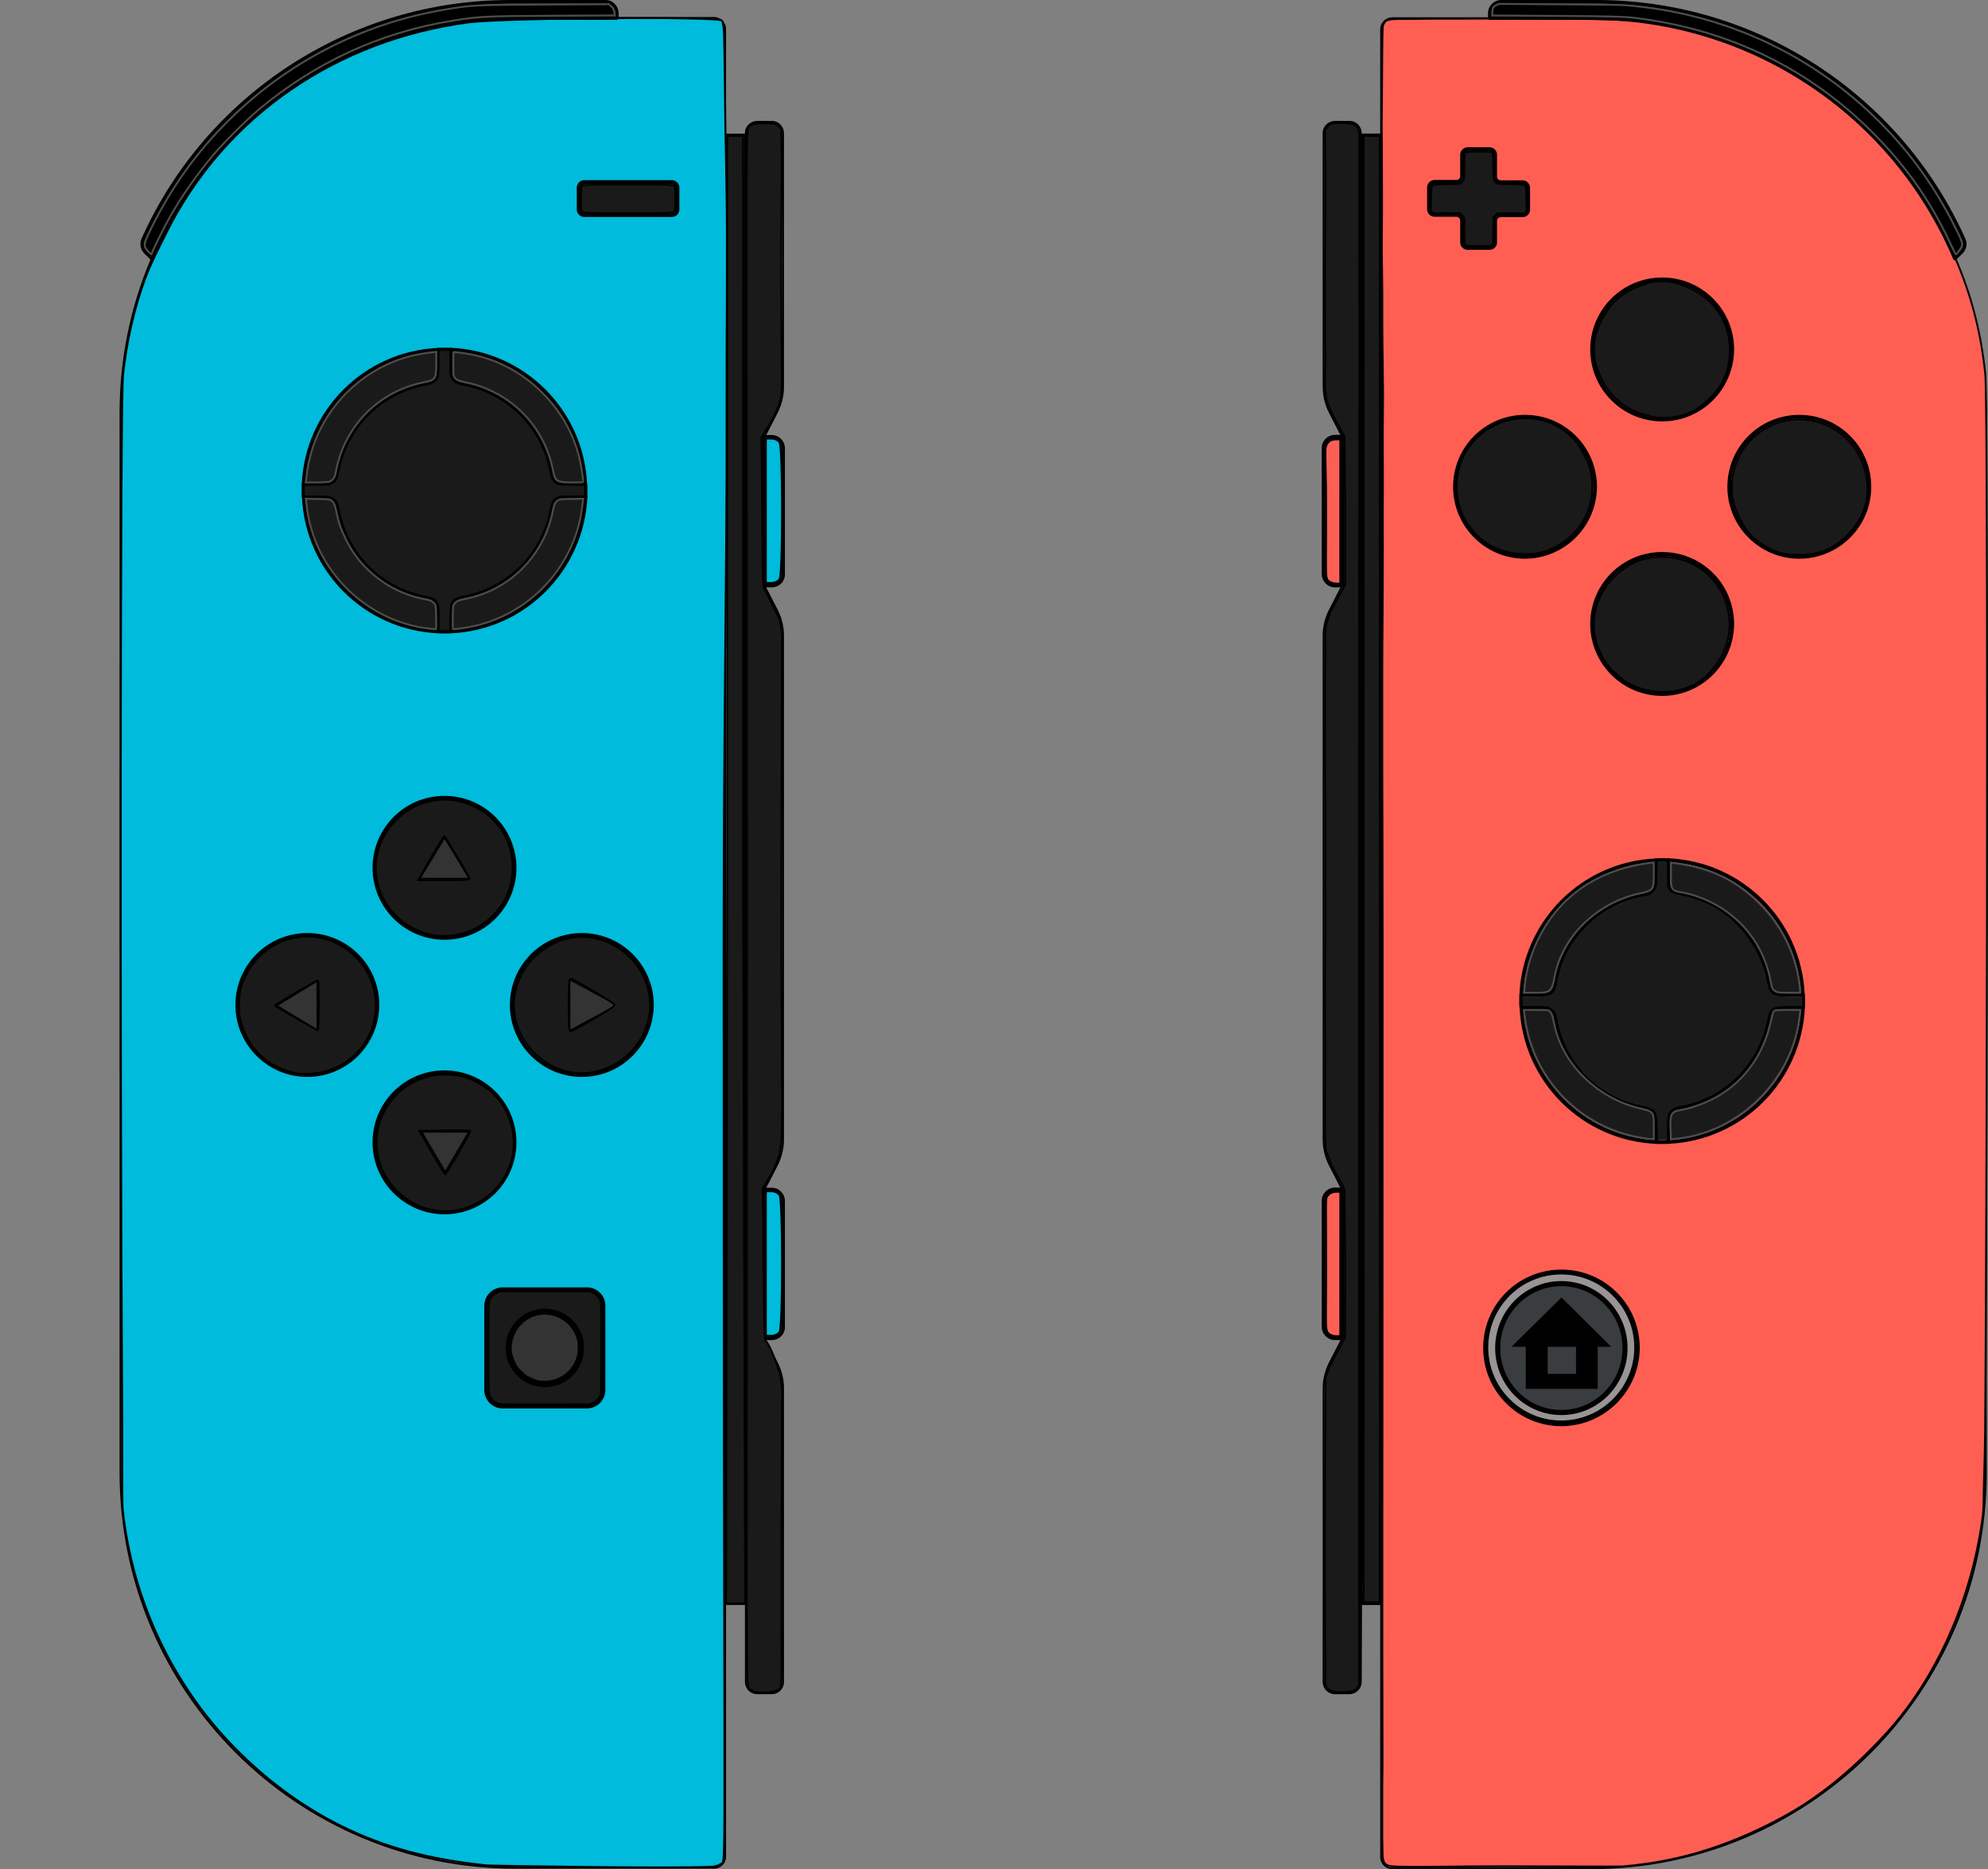 <?xml version="1.0" encoding="UTF-8"?>
<svg id="Layer_1" data-name="Layer 1" xmlns="http://www.w3.org/2000/svg" viewBox="0 0 1064 1000.25">
  <rect x="0" y="0" width="1064" height="1000.25" fill="#808080" stroke="none"/>
  <defs>
    <style>
      .cls-1 {
        stroke-width: .85px;
      }

      .cls-1, .cls-2, .cls-3, .cls-4, .cls-5, .cls-6, .cls-7, .cls-8, .cls-9, .cls-10, .cls-11, .cls-12, .cls-13, .cls-14 {
        stroke: #000;
      }

      .cls-1, .cls-7, .cls-9, .cls-13, .cls-14 {
        fill: #333;
      }

      .cls-15 {
        opacity: .1;
      }

      .cls-2 {
        fill: #999595;
        stroke-width: 2.39px;
      }

      .cls-2, .cls-3 {
        stroke-linecap: round;
        stroke-linejoin: round;
      }

      .cls-3 {
        fill: #3a3d40;
        stroke-width: 2.73px;
      }

      .cls-16, .cls-17, .cls-18, .cls-19 {
        stroke: #4d4d4d;
      }

      .cls-16, .cls-11 {
        stroke-width: 1px;
      }

      .cls-5 {
        fill: rgba(255, 95, 85, .96);
      }

      .cls-6, .cls-18, .cls-20, .cls-19, .cls-10, .cls-11, .cls-12 {
        fill: #1a1a1a;
      }

      .cls-20 {
        stroke: #1a1a1a;
      }

      .cls-8 {
        fill: #00bbdb;
      }

      .cls-9 {
        stroke-width: .93px;
      }

      .cls-19 {
        stroke-width: 1px;
      }

      .cls-10 {
        stroke-width: 1px;
      }

      .cls-12 {
        stroke-width: 1px;
      }

      .cls-21, .cls-22, .cls-23 {
        stroke-width: 0px;
      }

      .cls-13 {
        stroke-width: .96px;
      }

      .cls-24 {
        fill: #ff5f53;
        stroke: rgba(0, 0, 5, .96);
        stroke-width: 1px;
      }

      .cls-22 {
        fill: #ff5f55;
      }

      .cls-23 {
        fill: #fff;
      }

      .cls-14 {
        stroke-width: .93px;
      }
    </style>
  </defs>
  <g id="layer1">
    <g id="g344">
      <path id="path66-7" class="cls-21" d="m413.1,906.6h-7.9c-3.6,0-6.4-2.9-6.5-6.5V71.2c0-3.6,2.9-6.4,6.5-6.5h7.9c3.6,0,6.4,2.9,6.5,6.5v135.8c0,4.9-1.2,9.6-3.4,14l-6.7,13v79.2l6.7,13c2.2,4.3,3.4,9.1,3.4,13.9v269.7c0,4.9-1.2,9.6-3.4,14l-6.7,13v79.2l6.7,13c2.2,4.3,3.4,9.1,3.4,13.9v157.2c0,3.6-2.9,6.5-6.5,6.5h0Zm-7.9-840.9c-3,0-5.5,2.4-5.5,5.5v828.9c0,3,2.4,5.5,5.5,5.5h7.9c3,0,5.5-2.4,5.5-5.5v-157.2c0-4.7-1.1-9.3-3.3-13.5l-6.8-13.1c0-.1-.1-.2-.1-.2v-79.5c0-.1,0-.2.1-.2l6.8-13.1c2.2-4.2,3.3-8.8,3.3-13.5v-269.7c0-4.7-1.1-9.3-3.3-13.5l-6.8-13.1c0-.1-.1-.2-.1-.2v-79.5c0-.1,0-.2.1-.2l6.8-13.1c2.2-4.2,3.3-8.8,3.3-13.5V71.2c0-3-2.4-5.5-5.5-5.5h-7.9Z"/>
      <path id="path68-5" class="cls-21" d="m399.3,858.9h-11.2c-.3,0-.5-.2-.5-.5V72c0-.3.2-.5.5-.5h11.2c.3,0,.5.2.5.5v786.4c0,.3-.2.5-.5.5Zm-10.7-1h10.2V72.5h-10.2v785.4Z"/>
      <path id="path70-3" class="cls-21" d="m382.1,1000h-106.2c-117,0-211.9-94.8-211.9-211.9h0V220.9c0-116.8,95.1-211.8,211.9-211.8h106.2c3.6,0,6.5,2.9,6.5,6.5v978c0,3.5-2.9,6.4-6.5,6.4h0ZM275.9,10.1c-116.3,0-210.9,94.6-210.9,210.8v567.2c0,116.3,94.6,210.9,210.9,210.9h106.2c3,0,5.5-2.4,5.5-5.5V15.5c0-3-2.4-5.5-5.5-5.5h-106.2v.1Z"/>
      <path id="path98" class="cls-21" d="m413.1,717.1h-4.2c-.6,0-1-.4-1-1h0v-79.5c0-.6.4-1,1-1h4.2c3.8,0,6.9,3.1,7,7v67.6c0,3.8-3.1,6.9-7,6.9Zm-3.2-2h3.2c2.7,0,5-2.2,5-5v-67.6c0-2.7-2.2-5-5-5h-3.2v77.6Z"/>
      <path id="path100" class="cls-21" d="m413.1,314.3h-4.2c-.6,0-1-.4-1-1v-79.5c0-.6.4-1,1-1h4.2c3.8,0,6.9,3.1,7,7v67.6c0,3.8-3.1,6.9-7,6.9Zm-3.2-2h3.2c2.7,0,5-2.2,5-5v-67.6c0-2.7-2.2-5-5-5h-3.2v77.6Z"/>
      <path id="path1144" class="cls-8" d="m257.24,997.87c-26.23-3.01-49.95-8.45-75.09-20.98-21.9-10.92-41.13-25.71-57.45-42.5-32.32-33.25-53.71-77.78-59.04-126.69-.37-3.41-.06-30.45-.34-72.25-1.06-158.54-.9-520.58.51-534.41,1.81-17.7,6.06-36.49,12.01-52.36,2.8-7.46,7.09-15.78,10.72-23.14C119.95,61.79,180.78,21.16,250.99,11.96c18.18-2.38,133.14-3.26,135.46-.93.15.15.87,2.31,1.05,7.01.4,11.1.35,36,1.26,79.38.69,32.74-.03,76.31.1,132.52.16,70.26-1.58,160.16-1.58,274.77,0,484.5,1.44,491.18-.87,492.42-.32.17-2.47,1.66-5.34,1.81-21.91,1.09-119.24-.54-120.57-.69l-3.27-.38Z"/>
      <polygon id="polygon80" class="cls-9" points="237.94 448.12 224.58 470.22 251.29 470.22 237.94 448.12"/>
      <polygon id="polygon82" class="cls-13" points="251.1 605.63 238.31 627.3 225.51 605.63 251.1 605.63"/>
      <polygon id="polygon84" class="cls-14" points="169.9 524.74 147.97 538.1 169.9 551.45 169.9 524.74"/>
      <polygon id="polygon86" class="cls-1" points="330.41 537.87 304.83 551.63 304.83 524.12 330.41 537.87"/>
      <path id="path102" class="cls-21" d="m81.3,139.3c-.3,0-.5-.1-.7-.3l-3.4-3.4c-2-2-2.6-5.1-1.5-7.8C110.5,50.1,187.7.1,272.9,0h51.2c3.8,0,6.9,3.1,7,7v2.6c0,.6-.4,1-1,1h-54.2c-84.5-.1-160.8,50.4-193.7,128.1-.1.3-.4.5-.7.6h-.2ZM272.9,2c-84.4.1-160.9,49.7-195.4,126.7-.8,1.9-.4,4.1,1.1,5.5l2.4,2.4C114.6,58.8,191.3,8.5,276,8.6h53.2v-1.6c0-2.7-2.2-5-5-5h-51.3Z"/>
      <path id="path104" class="cls-21" d="m359.6,116.1h-46.9c-2.2,0-4-1.8-4-4v-11.7c0-2.2,1.8-4,4-4h46.9c2.2,0,4,1.8,4,4v11.7c0,2.2-1.8,4-4,4Zm-46.9-17.6c-1.1,0-2,.9-2,2v11.7c0,1.1.9,2,2,2h46.9c1.1,0,2-.9,2-2v-11.7c0-1.1-.9-2-2-2h-46.9Z"/>
      <path id="path106" class="cls-21" d="m237.9,502.9c-21.2,0-38.5-17.2-38.5-38.5s17.2-38.5,38.5-38.5,38.5,17.2,38.5,38.5-17.2,38.5-38.5,38.5h0Zm0-74.9c-20.1,0-36.5,16.3-36.5,36.5s16.3,36.5,36.5,36.5,36.5-16.3,36.5-36.5-16.3-36.5-36.5-36.5h0Z"/>
      <path id="path108" class="cls-21" d="m237.9,649.8c-21.2,0-38.5-17.2-38.5-38.5s17.2-38.5,38.5-38.5,38.5,17.2,38.5,38.5-17.2,38.5-38.5,38.5h0Zm0-74.9c-20.1,0-36.5,16.3-36.5,36.5s16.3,36.5,36.5,36.5,36.5-16.3,36.5-36.5h0c0-20.2-16.3-36.5-36.5-36.5h0Z"/>
      <path id="path110" class="cls-21" d="m311.4,576.3c-21.2,0-38.5-17.2-38.5-38.5s17.2-38.5,38.5-38.5,38.5,17.2,38.5,38.5h0c-.1,21.3-17.3,38.5-38.5,38.5Zm0-74.9c-20.1,0-36.5,16.3-36.5,36.5s16.3,36.5,36.5,36.5,36.5-16.3,36.5-36.5h0c-.1-20.2-16.4-36.5-36.5-36.5h0Z"/>
      <path id="path112" class="cls-21" d="m164.5,576.3c-21.2,0-38.5-17.2-38.5-38.5s17.2-38.5,38.5-38.5,38.5,17.2,38.5,38.5h0c-.1,21.3-17.3,38.5-38.5,38.5Zm0-74.9c-20.1,0-36.5,16.3-36.5,36.5s16.3,36.5,36.5,36.5,36.5-16.3,36.5-36.5h0c-.1-20.2-16.4-36.5-36.5-36.5h0Z"/>
      <path id="path114" class="cls-21" d="m314.1,753.7h-45c-5.5,0-9.9-4.4-9.9-9.9v-45c0-5.5,4.4-9.9,9.9-9.9h45c5.5,0,9.9,4.4,9.9,9.9v45c0,5.5-4.5,9.9-9.9,9.9Zm-45-62.8c-4.4,0-7.9,3.6-7.9,7.9v45c0,4.4,3.6,7.9,7.9,7.9h45c4.4,0,7.9-3.6,7.9-7.9v-45c0-4.4-3.6-7.9-7.9-7.9h-45Z"/>
      <path id="path116" class="cls-21" d="m291.6,741.7c-11.3,0-20.4-9.2-20.4-20.4s9.2-20.4,20.4-20.4,20.4,9.2,20.4,20.4h0c0,11.3-9.1,20.4-20.4,20.4Zm0-38.9c-10.2,0-18.4,8.3-18.4,18.4s8.3,18.4,18.4,18.4,18.4-8.3,18.4-18.4-8.2-18.3-18.4-18.4Z"/>
      <path id="path118" class="cls-21" d="m174.8,260.2h-12.3c-.6,0-1-.4-1-1h0c1.7-39.6,33.4-71.3,73-73,.3,0,.5.1.7.3s.3.4.3.7v12.3c0,3.5-2.6,6.4-6,6.9-24.7,3.7-44.2,23.1-47.9,47.9-.4,3.3-3.3,5.9-6.8,5.9h0Zm-11.2-2h11.2c2.5,0,4.6-1.8,4.9-4.3,3.9-25.6,24-45.7,49.6-49.6,2.5-.3,4.3-2.4,4.3-4.9v-11.2c-37.4,2.1-67.9,32.6-70,70Z"/>
      <path id="path120" class="cls-21" d="m234.6,338.9h0c-39.6-1.7-71.3-33.4-73-73,0-.6.4-1,1-1h12.3c3.5,0,6.4,2.6,6.9,6,3.7,24.7,23.1,44.2,47.9,47.9,3.4.5,6,3.4,6,6.9v12.3c-.1.5-.6.9-1.1.9Zm-71-72c2.2,37.4,32.6,67.8,70,70v-11.2c0-2.5-1.8-4.6-4.3-4.9-25.6-3.9-45.7-24-49.6-49.6-.3-2.5-2.4-4.3-4.9-4.3h-11.2Z"/>
      <path id="path122" class="cls-21" d="m241.3,338.9c-.6,0-1-.4-1-1v-12.3c0-3.5,2.6-6.4,6-6.9,24.7-3.7,44.2-23.1,47.9-47.9.5-3.4,3.4-6,6.9-6h12.3c.6,0,1,.4,1,1h0c-1.8,39.7-33.5,71.4-73.1,73.1h0Zm59.7-72c-2.5,0-4.6,1.8-4.9,4.3-3.9,25.6-24,45.7-49.6,49.6-2.5.3-4.3,2.4-4.3,4.9v11.2c37.4-2.2,67.8-32.6,70-70h-11.2Z"/>
      <path id="path124" class="cls-21" d="m313.3,260.2h-12.3c-3.5,0-6.4-2.6-6.9-6-3.7-24.7-23.1-44.2-47.9-47.9-3.4-.5-6-3.4-6-6.9v-12.3c0-.3.1-.5.3-.7s.5-.3.7-.3c39.6,1.7,71.3,33.4,73,73,.1.6-.3,1.1-.9,1.1h0Zm-71-72v11.2c0,2.5,1.8,4.6,4.3,4.9,25.6,3.9,45.7,24,49.6,49.6.3,2.5,2.4,4.3,4.9,4.3h11.2c-2.2-37.4-32.7-67.9-70-70h0Z"/>
      <path id="path126" class="cls-21" d="m237.9,339c-1.2,0-2.3,0-3.4-.1-.5,0-.9-.5-.9-1v-12.3c0-2.5-1.8-4.6-4.3-4.9-25.6-3.9-45.7-24-49.6-49.6-.3-2.5-2.4-4.3-4.9-4.3h-12.3c-.5,0-1-.4-1-.9-.1-1.1-.1-2.2-.1-3.4s0-2.3.1-3.4c0-.5.5-.9,1-.9h12.3c2.5,0,4.6-1.8,4.9-4.3,3.9-25.6,24-45.7,49.6-49.6,2.5-.3,4.3-2.4,4.3-4.9v-12.3c0-.5.4-1,.9-1,2.3-.1,4.5-.1,6.8,0,.5,0,.9.5.9,1v12.3c0,2.5,1.8,4.6,4.3,4.9,25.6,3.9,45.7,24,49.6,49.6.3,2.5,2.4,4.3,4.9,4.3h12.3c.5,0,1,.4,1,.9.1,1.1.1,2.2.1,3.4s0,2.3-.1,3.4c0,.5-.5.9-1,.9h-12.3c-2.5,0-4.6,1.8-4.9,4.3-3.9,25.6-24,45.7-49.6,49.6-2.5.3-4.3,2.4-4.3,4.9v12.3c0,.5-.4,1-.9,1-1.1.1-2.2.1-3.4.1Zm-2.3-2c1.5.1,3.1.1,4.7,0v-11.3c0-3.5,2.6-6.4,6-6.9,24.7-3.7,44.2-23.1,47.9-47.9.5-3.4,3.4-6,6.9-6h11.3v-4.6h-11.4c-3.5,0-6.4-2.6-6.9-6-3.7-24.7-23.1-44.2-47.9-47.9-3.4-.5-6-3.4-6-6.9v-11.3c-1.5-.1-3.1-.1-4.7,0v11.3c0,3.5-2.6,6.4-6,6.9-24.7,3.7-44.2,23.1-47.9,47.9-.5,3.4-3.4,6-6.9,6h-11.3v4.6h11.3c3.5,0,6.4,2.6,6.9,6,3.7,24.7,23.1,44.2,47.9,47.9,3.4.5,6,3.4,6,6.9l.1,11.3Z"/>
      <path id="path179" class="cls-12" d="m158.03,574.28c-14.73-3.25-24.86-12.71-29.04-27.12-.99-3.39-1.22-6.27-.94-11.66.34-6.46.68-7.77,3.53-13.51,11.35-22.91,40.69-27.93,58.62-10.02,19.42,19.4,12,51.86-13.9,60.78-5.19,1.79-13.81,2.51-18.26,1.52h0Zm12.6-36.29c0-7.35-.18-13.36-.4-13.36-.9,0-23.32,13.18-22.99,13.51.66.66,22.24,13.11,22.82,13.17.31.03.57-5.96.57-13.31h0Z"/>
      <path id="path181" class="cls-12" d="m232.51,500.57c-6.92-.86-15.04-5-20.49-10.42-14.59-14.53-14.56-36.86.06-51.42,23.03-22.94,62.27-6.95,62.27,25.37,0,10.35-3.47,18.75-10.72,25.98-8.34,8.31-19.22,11.98-31.12,10.49h0Zm18.58-30.69c-.92-2.38-12.79-22.35-13.29-22.35-.45,0-5.88,9.05-11.96,19.91l-2.02,3.6h13.86c12.18,0,13.8-.14,13.41-1.17h0Z"/>
      <path id="path185" class="cls-12" d="m229.21,646.98c-12.92-3.47-23.15-13.74-26.52-26.62-5.92-22.65,11.59-45.22,35.16-45.33,7.45-.03,11.29.91,18.1,4.46,16.9,8.81,23.85,30.39,15.41,47.87-7.54,15.62-25.64,24.04-42.14,19.62h0Zm16.22-30.06c3.65-6.3,6.49-11.62,6.29-11.81s-6.41-.26-13.81-.14l-13.46.21,6.67,11.59c3.67,6.37,6.89,11.59,7.16,11.6.27,0,3.49-5.14,7.14-11.45Z"/>
      <path id="path187" class="cls-6" d="m307.86,574.24c-.34-.04-1.63-.27-2.85-.52-11.24-2.25-20.92-9.7-26.17-20.14-2.83-5.62-4.2-12.18-3.76-17.94,1.14-14.8,11.33-27.74,25.62-32.53,8.75-2.94,18.04-2.19,26.73,2.16,8.69,4.35,15.49,12.11,18.64,21.3,5.26,15.31-.72,32.17-14.73,41.56-5.99,4.02-13.36,6.28-20.19,6.21-1.47-.02-2.95-.06-3.29-.1h0Zm-.67-23.09c.71-.36,3.03-1.62,5.14-2.81,8.67-4.85,15.64-9.17,16.22-10.05.28-.43.28-.5.02-.9-.87-1.33-21.51-13.53-22.88-13.53-.26,0-.57.11-.68.25-.41.5-.6,4.79-.59,13.89,0,9.06.18,13.03.6,13.54.32.39.78.3,2.18-.4h0Z"/>
      <path id="path189" class="cls-7" d="m287.96,739.1c-1.02-.22-2.98-.95-4.35-1.62-2.09-1.02-2.88-1.59-4.78-3.49-1.9-1.9-2.47-2.68-3.49-4.78-2.67-5.48-2.67-10.56,0-16.09,1.01-2.1,1.56-2.85,3.48-4.76,3.63-3.61,7.73-5.34,12.7-5.35,8.35-.02,15.68,5.72,17.81,13.93.52,2.02.54,6.17.03,8.35-1.47,6.34-6.31,11.45-12.7,13.41-2.45.75-6.26.93-8.71.4h0Z"/>
      <path id="path191" class="cls-6" d="m267.23,751.29c-1.6-.44-2.95-1.3-4.06-2.6-1.81-2.12-1.73-.88-1.73-27.4s-.1-25.31,1.88-27.55c.58-.66,1.71-1.51,2.55-1.93l1.51-.74h48.31l1.78.87c1.26.62,2.05,1.23,2.71,2.09,1.79,2.34,1.73,1.33,1.65,27.8-.07,23.78-.07,23.87-.64,25.09-.72,1.56-2.26,3.1-3.93,3.93l-1.31.65-23.75.05c-18.21.04-24.03-.02-24.95-.28h0Zm27.29-9.68c10.6-1.53,18.09-10.67,17.51-21.36-.18-3.36-.67-5.27-2.05-8.06-4.59-9.3-15.47-13.68-25.31-10.19-2.76.98-4.69,2.17-7.03,4.34-3.05,2.84-5.12,6.35-6.04,10.27-.51,2.15-.51,7.22,0,9.37.92,3.91,2.95,7.37,6.01,10.25,2.21,2.08,4.16,3.32,6.72,4.26,3.41,1.25,6.73,1.62,10.19,1.12h0Z"/>
      <path id="path1082" class="cls-20" d="m235.77,330.35c0-6.02-.05-6.52-.73-7.87-1.06-2.1-2.95-3.39-5.65-3.88-15.06-2.68-27.5-10.15-36.52-21.94-4.97-6.49-8.83-15.11-10.39-23.19-.83-4.33-1.4-5.66-2.98-7.01-1.77-1.52-3.3-1.79-9.97-1.79h-5.86v-4.22h6.27c6.13,0,6.31-.02,7.99-.86,2.44-1.22,3.32-2.74,4.22-7.33,4.57-23.25,22.4-40.98,45.63-45.37,4.16-.79,5.57-1.57,6.91-3.84.9-1.54.91-1.6,1.02-8.13l.11-6.58h4.16v6.27c0,6.2.01,6.3.89,8.04,1.33,2.62,2.65,3.38,7.57,4.35,19.38,3.83,35.09,16.98,42.29,35.42,1.04,2.67,1.94,5.93,3.32,12.01.59,2.61,1.67,4.16,3.6,5.18,1.15.6,1.95.68,7.86.77l6.58.1v4.18h-6.27c-6.13,0-6.31.02-7.99.86-2.2,1.1-3.4,2.9-3.91,5.89-4.06,23.83-22.22,42.33-45.97,46.81-4.25.8-5.72,1.66-6.97,4.08-.79,1.54-.83,1.89-.94,8.04l-.11,6.42h-4.16v-6.43Z"/>
      <path id="path1084" class="cls-18" d="m163.79,257.28c.09-.49.26-1.92.37-3.17.35-3.86,1.74-10.12,3.28-14.75,8.02-24.08,28.1-42.7,52.74-48.92,3.12-.79,7.58-1.55,11.29-1.93l2.03-.21v5.87c0,8.54-.39,9.15-6.54,10.38-18.43,3.66-33.67,15.25-41.92,31.89-2.55,5.14-4.15,10.09-5.47,16.97-.46,2.37-1.82,4-3.72,4.44-.71.16-3.76.3-6.76.31h-5.47s.17-.89.17-.89Z"/>
      <path id="path1086" class="cls-18" d="m229.76,336.39c-27-3.05-50.79-21.36-60.92-46.88-2.38-6-4.22-13.36-4.68-18.71-.11-1.32-.28-2.74-.36-3.15l-.16-.76,6.32.11c5.79.1,6.4.16,7.22.78,1.58,1.18,2.04,2.17,2.89,6.25,1.22,5.83,2.45,9.36,5.19,14.84,2.86,5.73,5.67,9.78,9.86,14.18,8.62,9.07,19.7,15.17,31.73,17.47,3.63.7,4.63,1.17,5.81,2.74.61.82.68,1.43.77,7.21.09,5.92.06,6.31-.49,6.27-.32-.02-1.76-.17-3.19-.34h0Z"/>
      <path id="path1088" class="cls-18" d="m299.67,257.71c-2.39-.85-2.82-1.59-3.81-6.52-3.67-18.21-15.4-33.46-31.99-41.58-4.82-2.36-8.58-3.67-13.48-4.7-4.72-.99-6.17-1.59-7.06-2.9-.7-1.05-.74-1.38-.74-7.38,0-3.46.12-6.29.26-6.29s1.93.21,3.98.47c11.97,1.5,22.86,5.63,32.79,12.45,4.37,3,7.42,5.61,11.58,9.9,9.3,9.61,15.51,20.67,18.78,33.48.93,3.65,2.12,10.89,2.12,12.91,0,.59-.3.62-5.6.61-3.83-.01-5.99-.15-6.82-.45h0Z"/>
      <path id="path1090" class="cls-18" d="m242.32,330.46c.1-5.77.16-6.39.78-7.21,1.18-1.58,2.17-2.03,6.33-2.86,23.49-4.69,41.9-23.31,46.44-46.97.67-3.48,1.15-4.48,2.71-5.65.82-.61,1.43-.68,7.22-.78l6.32-.11-.2,1.73c-1.19,10.52-3.3,17.98-7.46,26.41-11.18,22.65-32.93,38.14-57.97,41.27-2.05.26-3.85.47-4,.47s-.23-2.84-.17-6.31h0Z"/>
      <path id="path1092" class="cls-11" d="m311.6,113.46c-.55-.55-.67-1.84-.67-7.2,0-4.5.16-6.68.51-7.04.39-.39,6.44-.51,24.6-.51,21.33,0,24.17.08,24.76.67.55.55.67,1.82.67,7.04,0,6.1-.04,6.4-.95,7.04-.83.58-3.89.67-24.6.67s-23.73-.08-24.32-.67Z"/>
      <path id="path1094" class="cls-16" d="m78.98,134.19c-2.35-2.75-2.19-3.66,2.27-12.63,10.77-21.66,23.63-39.59,40.53-56.5,31.35-31.37,71.58-52.22,115.27-59.75,15.07-2.6,16.54-2.68,54.04-2.87l34.77-.18,1.35,1.21c.97.86,1.42,1.71,1.59,2.99l.24,1.78-33.79.19c-36.25.21-38.77.34-53.26,2.69-38.39,6.23-72.89,22.04-103.29,47.34-6.79,5.65-19.47,18.33-25.22,25.24-8.36,10.03-16.48,21.68-22.54,32.36-3.08,5.42-9.62,18.65-9.62,19.45,0,.91-.81.45-2.32-1.32h0Z"/>
      <path id="path1150" class="cls-4" d="m398.45,615.98c0-216.02-.02-633.99.13-525.97.15,108.01.29,614.35.14,722.36-.04,29.21-.09,43.2-.12,45.05-.09,4.99-.14-83.82-.14-241.43h0Z"/>
      <path id="path1152" class="cls-6" d="m400.63,903.16c-1.48-2.12-.83-44.17-.83-417.62s-.81-415.2.67-417.31c1.38-1.96,3.41-2.25,8.49-2.25,1.77,0,3.84-.09,5.43.21,1.41.26,3.17,2.04,3.49,2.37.5.5.32,4.32.44,16.37.11,11.35-.22,28.99-.22,55.34,0,44.71.61,61.76.14,69.79-.26,4.36-1.18,6.13-1.9,8.05-1.16,3.1-3.86,8.16-5.61,10.91l-3.18,5.01.4,40.35c.37,37.62-.21,39.05,1.64,41.67,1.09,1.54,2.95,6.13,4.62,9.33l3.04,5.81,1.31,7.93-.07,19.79-.11,15.8-.21,97.91c-.2,93.13,1.25,126.69-.28,141.09-.44,4.16-1.62,6.52-2.28,8.5-.91,2.72-2.09,4.91-3.85,7.82l-3.66,6.08.38,15.57.11,25.07c.12,26.52.58,40.43,1.29,40.87.6.37,2.69,4.04,4.33,8.45l3.32,8.97,1.1,9.02-.19,15.87-.19,57.87c-.2,61.89.42,84.48-.47,85.55-.78.94-4.48,2.43-8.42,2.43-5.16,0-7.34-.64-8.72-2.61h0Z"/>
      <path id="path1154" class="cls-6" d="m389.22,464.93V72.69h8.46v392.24l1.12,392.97-5.33.18-4.87-.18.62-392.97Z"/>
      <path id="path1156" class="cls-8" d="m409.9,273.33v-38.63h3.04c1.74,0,3.59.89,4.32,2.08,1.74,2.82,1.74,70.29,0,73.11-.73,1.19-2.58,2.08-4.32,2.08h-3.04v-38.63Z"/>
      <path id="path1158" class="cls-8" d="m409.9,676.16v-38.66h3.04c1.75,0,3.59.89,4.32,2.08,1.74,2.83,1.74,70.35,0,73.17-.73,1.19-2.58,2.08-4.32,2.08h-3.04v-38.66Z"/>
    </g>
    <g id="g315">
      <g id="g64" class="cls-15">
        <path id="path36" class="cls-22" d="m718.61,233.9v79.5h-4.2c-3.3,0-6-2.7-6-6v-67.6c0-3.3,2.7-6,6-6h4.2v.1Z"/>
        <path id="path38" class="cls-22" d="m718.61,636.6v79.5h-4.2c-3.3,0-6-2.7-6-6v-67.6c0-3.3,2.7-6,6-6h4.2v.1Z"/>
        <path id="path40" class="cls-22" d="m1049.71,134.9l-3.4,3.4c-33.2-78-109.8-128.7-194.7-128.7h-54.2v-2.6c0-3.3,2.7-6,6-6h51.2c84.8,0,161.7,49.8,196.4,127.2,1,2.3.5,4.9-1.3,6.7h0Z"/>
        <path id="path42" class="cls-22" d="m800.21,94.5v-11.7c0-1.6-1.3-3-3-3h-11.7c-1.6,0-3,1.3-3,3h0v11.7c0,1.6-1.3,3-3,3h-11.7c-1.6,0-3,1.3-3,3h0v11.7c0,1.6,1.3,3,3,3h11.7c1.6,0,3,1.3,3,3h0v11.7c0,1.6,1.3,3,3,3h11.7c1.6,0,3-1.3,3-3h0v-11.7c0-1.6,1.3-3,3-3h11.7c1.6,0,3-1.3,3-3h0v-11.7c0-1.6-1.3-3-3-3h-11.7c-1.7,0-3-1.4-3-3h0Z"/>
        <circle id="circle44" class="cls-22" cx="889.61" cy="333.9" r="37.5"/>
        <circle id="circle46" class="cls-22" cx="889.61" cy="187.1" r="37.5"/>
        <circle id="circle48" class="cls-22" cx="963.01" cy="260.5" r="37.5"/>
        <circle id="circle50" class="cls-22" cx="816.21" cy="260.5" r="37.5"/>
        <circle id="circle52" class="cls-22" cx="835.71" cy="721.3" r="27.9"/>
        <path id="path54" class="cls-22" d="m886.31,460.3v12.3c0,3-2.2,5.5-5.2,5.9-25.2,3.7-45,23.5-48.7,48.7-.4,2.9-2.9,5.1-5.9,5.2h-12.3c1.7-39.1,33-70.4,72.1-72.1h0Z"/>
        <path id="path56" class="cls-22" d="m886.31,598.8v12.3c-39.1-1.7-70.3-33-72.1-72h12.3c3,0,5.5,2.2,5.9,5.2,3.7,25.2,23.5,45,48.7,48.7,3,.3,5.2,2.8,5.2,5.8h0Z"/>
        <path id="path58" class="cls-22" d="m965.01,539c-1.7,39.1-33,70.3-72.1,72v-12.3c0-3,2.2-5.5,5.2-5.9,25.2-3.7,45-23.5,48.7-48.7.4-2.9,2.9-5.1,5.9-5.2l12.3.1Z"/>
        <path id="path60" class="cls-22" d="m965.01,532.4h-12.3c-3,0-5.5-2.2-5.9-5.2-3.7-25.2-23.5-45-48.7-48.7-2.9-.4-5.1-2.9-5.2-5.9v-12.3c39.1,1.7,70.4,33,72.1,72.1h0Z"/>
        <path id="path62" class="cls-22" d="m965.11,535.7c0,1.1,0,2.2-.1,3.3h-12.3c-3,0-5.5,2.2-5.9,5.2-3.7,25.2-23.5,45-48.7,48.7-2.9.4-5.1,2.9-5.2,5.9v12.3c-1.1.1-2.2.1-3.3.1s-2.2,0-3.3-.1v-12.3c0-3-2.2-5.5-5.2-5.9-25.2-3.7-45-23.5-48.7-48.7-.4-2.9-2.9-5.1-5.9-5.2h-12.3c-.1-1.1-.1-2.2-.1-3.3s0-2.2.1-3.3h12.3c3,0,5.5-2.2,5.9-5.2,3.7-25.2,23.5-45,48.7-48.7,2.9-.4,5.1-2.9,5.2-5.9v-12.3c1.1-.1,2.2-.1,3.3-.1s2.2,0,3.3.1v12.3c0,3,2.2,5.5,5.2,5.9,25.2,3.7,45,23.5,48.7,48.7.4,2.9,2.9,5.1,5.9,5.2h12.3c0,1.1.1,2.2.1,3.3h0Z"/>
      </g>
      <path id="path72" class="cls-21" d="m722.31,906.6h-7.9c-3.6,0-6.4-2.9-6.5-6.5v-157.2c0-4.9,1.2-9.6,3.4-13.9l6.7-13v-79.2l-6.7-13c-2.2-4.3-3.4-9.1-3.4-14v-269.7c0-4.9,1.2-9.6,3.4-13.9l6.7-13v-79.2l-6.7-13c-2.2-4.3-3.4-9.1-3.4-14V71.2c0-3.6,2.9-6.4,6.5-6.5h7.9c3.6,0,6.4,2.9,6.5,6.5,1.06,276.3,1.22,552.6,0,828.9-.1,3.6-3,6.5-6.5,6.5h0Zm-7.9-840.9c-3,0-5.5,2.4-5.5,5.5v135.8c0,4.7,1.1,9.3,3.3,13.5l6.8,13.1c0,.1.1.1.1.2v79.5c0,.1,0,.2-.1.2l-6.8,13.1c-2.2,4.2-3.3,8.8-3.3,13.5v269.7c0,4.7,1.1,9.3,3.3,13.5l6.8,13.1c0,.1.1.1.1.2v79.5c0,.1,0,.2-.1.2l-6.8,13.1c-2.2,4.2-3.3,8.8-3.3,13.5v157.2c0,3,2.4,5.5,5.5,5.5h7.9c3,0,5.5-2.4,5.5-5.5V71.2c0-3-2.4-5.5-5.5-5.5h-7.9Z"/>
      <path id="path74" class="cls-21" d="m739.51,858.9h-11.3c-.3,0-.5-.2-.5-.5h0l.76-786.43c0-.3.2-.5.5-.5h11.3c.3,0-.26.23-.26.53v786.4c0,.3-.2.5-.5.5Zm-9.94-1h9.44l.76-785.43h-10.3l1.01,8.75c-.58,256.11,4.51,511.75-1.09,768.3-.06,2.78.25,5.59.18,8.38h0Z"/>
      <path id="path76" class="cls-21" d="m851.4,1000.25h-106.2c-3.6,0-6.5-2.9-6.5-6.5V15.75c0-3.6,2.9-6.5,6.5-6.5h106.2c116.8,0,211.9,95.1,211.9,211.9v567.2c0,117-94.8,211.9-211.9,211.9h0ZM745.2,10.35c-3,0-5.5,2.4-5.5,5.5v978c0,3,2.4,5.5,5.5,5.5h106.2c116.3,0,210.9-94.6,210.9-210.9V221.15c0-116.3-94.6-210.9-210.9-210.9l-106.2.1Z"/>
      <path id="path128" class="cls-21" d="m718.61,314.3h-4.2c-3.8,0-6.9-3.1-7-7v-67.6c0-3.8,3.1-6.9,7-7h4.2c.6,0,1,.4,1,1h0v79.5c0,.7-.5,1.1-1,1.1h0Zm-4.2-79.5c-2.7,0-5,2.2-5,5v67.6c0,2.7,2.2,5,5,5h3.2v-77.5h-3.2v-.1Z"/>
      <path id="path130" class="cls-21" d="m718.61,717.1h-4.2c-3.8,0-6.9-3.1-7-7v-67.6c0-3.8,3.1-6.9,7-7h4.2c.6,0,1,.4,1,1h0v79.5c0,.6-.5,1.1-1,1.1h0Zm-4.2-79.5c-2.7,0-5,2.2-5,5v67.6c0,2.7,2.2,5,5,5h3.2v-77.5h-3.2v-.1Z"/>
      <path id="path1240" class="cls-24" d="m869.48,998.68c26.62-2.36,50.5-9.2,75.95-21.77,5.09-2.51,10.04-5.2,14.86-8.05,19.1-11.32,36.27-27.08,49.6-41.74,25.49-28.03,45.46-70.08,51.38-116.52.08-.66.4-4.27.37-6.75-.06-6.86.65-20,.8-38.34.66-77.55,1.09-244.04,1.07-376.44-.02-101.2-.31-182.49-.97-188.91-2.69-26.09-9.3-49.06-20.77-72.14-31.76-63.91-92.95-107.44-164-116.67-11.36-1.48-60.7-1.65-96.6-1.33-7.74.07-14.07-.08-20.14.06-7.47.17-12.9-.07-16.2.25-1.73.17-3.03.79-3.23.99-.1.1-1.42,1.38-1.53,3.35-.29,5.17-.26,17.11-.44,38.05-.04,4.23-.07,8.83-.11,13.82-.03,4.93.13,10.12.1,15.82-.05,8.77.12,18.56.07,29.25-.05,9.81-.25,20.5,0,32.02.19,8.97.2,18.38.16,28.44-.07,15.1.59,31.15.32,48.97-.22,14.98.12,29.99-.04,46.92-.1,11.08.08,22.62-.02,34.61-.06,7.2,0,14.54-.08,22.07-.5,52.11-.02,112.21-.02,180.33,0,254.31-.32,376.1-.05,435.15.03,7.67-.2,14.45-.13,20.15.03,2.2-.04,4.3-.02,6.23.04,3.32-.03,6.64.01,9.26.05,2.93-.07,5.8,0,7.96.14,4.99.1,8.1.27,10.04.26,2.84,1.26,3.58,1.56,3.83.22.18,1.3.93,3.08,1.09,4.53.41,14.56.35,27.09.23,9.86-.1,21.28-.23,32.8-.21,32.13.06,65.23.25,64.87,0h0Z"/>
      <path id="path78" class="cls-21" d="m835.71,763.2c-23.1,0-41.9-18.7-41.9-41.9s18.7-41.9,41.9-41.9,41.9,18.7,41.9,41.9h0c-.1,23.1-18.8,41.8-41.9,41.9Zm0-82.8c-22.6,0-40.9,18.3-40.9,40.9s18.3,40.9,40.9,40.9,40.9-18.3,40.9-40.9h0c-.1-22.6-18.3-40.9-40.9-40.9Z"/>
      <path id="path88" class="cls-23" d="m902.91,203.2h-5.5l-7.64-10.92-7.96,10.92h-5.4l10.6-16.3-9.8-15.6h5.2l7.44,10.56,7.26-10.56h5l-9.8,15.4,10.6,16.5Z"/>
      <path id="path90" class="cls-23" d="m829.91,244.5l-11.6,20.6v11.4h-4.4v-11.5l-11.6-20.5h5.3l6.4,11.7,2.08,2.99,2.42-2.59,6.4-12.1h5Z"/>
      <path id="path92" class="cls-23" d="m976.61,276.5h-4.7l-2.2-7-12.36.33-3.24,6.67h-4.5l9.93-35.2,6.67,3.2,10.4,32Zm-8.73-11.27l-4.88-14.59-4.59,14.81,9.47-.22Z"/>
      <path id="path132" class="cls-21" d="m1046.31,139.3h-.2c-.3-.1-.6-.3-.7-.6-33-77.7-109.3-128.2-193.8-128.1h-54.2c-.6,0-1-.4-1-1h0v-2.6c0-3.8,3.1-6.9,7-7h51.2c85.2.1,162.4,50.1,197.3,127.8,1.2,2.6.6,5.7-1.5,7.8l-3.4,3.4c-.2.2-.5.3-.7.3ZM798.41,8.6h53.2c84.7-.1,161.3,50.2,195,128l2.4-2.4h0c1.5-1.4,1.9-3.6,1.1-5.5C1015.51,51.7,939.01,2.1,854.61,2h-51.2c-2.7,0-5,2.2-5,5v1.6Z"/>
      <path id="path134" class="cls-21" d="m797.21,133.7h-11.7c-2.2,0-4-1.8-4-4v-11.7c0-1.1-.9-2-2-2h-11.7c-2.2,0-4-1.8-4-4v-11.7c0-2.2,1.8-4,4-4h11.7c1.1,0,2-.9,2-2v-11.5c0-2.2,1.8-4,4-4h11.7c2.2,0,4,1.8,4,4v11.7c0,1.1.9,2,2,2h11.7c2.2,0,4,1.8,4,4v11.7c0,2.2-1.8,4-4,4h-11.7c-1.1,0-2,.9-2,2v11.7c0,2-1.8,3.8-4,3.8Zm-29.3-35.2c-1.1,0-2,.9-2,2v11.7c0,1.1.9,2,2,2h11.7c2.2,0,4,1.8,4,4v11.7c0,1.1.9,2,2,2h11.7c1.1,0,2-.9,2-2v-11.7c0-2.2,1.8-4,4-4h11.7c1.1,0,2-.9,2-2v-11.7c0-1.1-.9-2-2-2h-11.7c-2.2,0-4-1.8-4-4v-11.7c0-1.1-.9-2-2-2h-11.7c-1.1,0-2,.9-2,2v11.7c0,2.2-1.8,4-4,4h-11.7Z"/>
      <path id="path136" class="cls-21" d="m889.61,372.4c-21.2,0-38.5-17.2-38.5-38.5s17.2-38.5,38.5-38.5,38.5,17.2,38.5,38.5c-.1,21.3-17.3,38.5-38.5,38.5Zm0-74.9c-20.1,0-36.5,16.3-36.5,36.5s16.3,36.5,36.5,36.5,36.5-16.3,36.5-36.5c-.1-20.2-16.4-36.5-36.5-36.5Z"/>
      <path id="path138" class="cls-21" d="m889.61,225.5c-21.2,0-38.5-17.2-38.5-38.5s17.2-38.5,38.5-38.5,38.5,17.2,38.5,38.5c-.1,21.3-17.3,38.5-38.5,38.5Zm0-74.9c-20.1,0-36.5,16.3-36.5,36.5s16.3,36.5,36.5,36.5,36.5-16.3,36.5-36.5c-.1-20.2-16.4-36.5-36.5-36.5Z"/>
      <path id="path140" class="cls-21" d="m963.01,299c-21.2,0-38.5-17.2-38.5-38.5s17.2-38.5,38.5-38.5,38.5,17.2,38.5,38.5-17.2,38.4-38.5,38.5Zm0-75c-20.1,0-36.5,16.3-36.5,36.5s16.3,36.5,36.5,36.5,36.5-16.3,36.5-36.5-16.3-36.5-36.5-36.5Z"/>
      <path id="path142" class="cls-21" d="m816.21,299c-21.2,0-38.5-17.2-38.5-38.5s17.2-38.5,38.5-38.5,38.5,17.2,38.5,38.5c-.1,21.2-17.3,38.4-38.5,38.5Zm0-75c-20.1,0-36.5,16.3-36.5,36.5s16.21,36.2,36.41,36.2,36.59-16,36.59-36.2c-.1-20.1-16.4-36.5-36.5-36.5Z"/>
      <path id="path144" class="cls-21" d="m835.71,750.2c-16,0-28.9-13-28.9-28.9s13-28.9,28.9-28.9,28.9,13,28.9,28.9h0c0,16-12.9,28.9-28.9,28.9Zm0-55.9c-14.9,0-26.9,12.1-26.9,26.9s12.1,26.9,26.9,26.9,26.9-12.1,26.9-26.9-12-26.8-26.9-26.9Z"/>
      <path id="path146" class="cls-21" d="m826.51,533.4h-12.3c-.6,0-1-.4-1-1h0c1.7-39.6,33.4-71.3,73-73,.3,0,.5.1.7.3.2.2.3.4.3.7v12.3c0,3.5-2.6,6.4-6,6.9-24.7,3.7-44.2,23.1-47.9,47.9-.4,3.3-3.3,5.9-6.8,5.9Zm-11.2-2h11.2c2.5,0,4.6-1.8,4.9-4.3,3.9-25.6,24-45.7,49.6-49.6,2.5-.3,4.3-2.4,4.3-4.9v-11.2c-37.4,2.1-67.9,32.6-70,70Z"/>
      <path id="path148" class="cls-21" d="m886.31,612.1s-.1,0,0,0c-39.6-1.7-71.3-33.4-73-73,0-.6.4-1,1-1h12.3c3.5,0,6.4,2.6,6.9,6,3.7,24.7,23.1,44.2,47.9,47.9,3.4.5,6,3.4,6,6.9v12.3c-.1.4-.6.9-1.1.9h0Zm-71-72.1c2.2,37.4,32.6,67.8,70,70v-11.2c0-2.5-1.8-4.6-4.3-4.9-25.6-3.9-45.7-24-49.6-49.6-.3-2.5-2.4-4.3-4.9-4.3h-11.2Z"/>
      <path id="path150" class="cls-21" d="m892.91,612.1c-.6,0-1-.4-1-1h0v-12.3c0-3.5,2.6-6.4,6-6.9,24.7-3.7,44.2-23.1,47.9-47.9.5-3.4,3.4-6,6.9-6h12.3c.6,0,1,.4,1,1h0c-1.8,39.7-33.4,71.3-73.1,73.1q.1,0,0,0h0Zm59.8-72.1c-2.5,0-4.6,1.8-4.9,4.3-3.9,25.6-24,45.7-49.6,49.6-2.5.3-4.3,2.4-4.3,4.9v11.2c37.4-2.2,67.8-32.6,70-70h-11.2Z"/>
      <path id="path152" class="cls-21" d="m965.01,533.4h-12.3c-3.5,0-6.4-2.6-6.9-6-3.7-24.7-23.1-44.2-47.9-47.9-3.4-.5-6-3.4-6-6.9v-12.3c0-.3.1-.5.3-.7s.5-.3.7-.3c39.6,1.7,71.3,33.4,73,73,.1.6-.3,1-.9,1.1h0Zm-71.1-72v11.2c0,2.5,1.8,4.6,4.3,4.9,25.6,3.9,45.7,24,49.6,49.6.3,2.5,2.4,4.3,4.9,4.3h11.2c-2.1-37.4-32.6-67.9-70-70Z"/>
      <path id="path154" class="cls-21" d="m889.61,612.2c-1.2,0-2.3,0-3.4-.1-.5,0-.9-.5-.9-1v-12.3c0-2.5-1.8-4.6-4.3-4.9-25.6-3.9-45.7-24-49.6-49.6-.3-2.5-2.4-4.3-4.9-4.3h-12.3c-.5,0-1-.4-1-.9-.1-1.1-.1-2.2-.1-3.4s0-2.3.1-3.4c0-.5.5-.9,1-.9h12.3c2.5,0,4.6-1.8,4.9-4.3,3.9-25.6,24-45.7,49.6-49.6,2.5-.3,4.3-2.4,4.3-4.9v-12.3c0-.5.4-1,.9-1,2.3-.1,4.5-.1,6.8,0,.5,0,.9.5.9,1v12.3c0,2.5,1.8,4.6,4.3,4.9,25.6,3.9,45.7,24,49.6,49.6.3,2.5,2.4,4.3,4.9,4.3h12.3c.5,0,1,.4,1,.9.1,1.1.1,2.2.1,3.4s0,2.3-.1,3.4c0,.5-.5.9-1,.9h-12.3c-2.5,0-4.6,1.8-4.9,4.3-3.9,25.6-24,45.7-49.6,49.6-2.5.3-4.3,2.4-4.3,4.9v12.3c0,.5-.4,1-.9,1-1.1,0-2.2.1-3.4.1h0Zm-2.3-2.1c1.5.1,3.1.1,4.7,0v-11.3c0-3.5,2.6-6.4,6-6.9,24.7-3.7,44.2-23.1,47.9-47.9.5-3.4,3.4-6,6.9-6h11.3v-4.6h-11.4c-3.5,0-6.4-2.6-6.9-6-3.7-24.7-23.1-44.2-47.9-47.9-3.4-.5-6-3.4-6-6.9v-11.3c-1.5-.1-3.1-.1-4.7,0v11.3c0,3.5-2.6,6.4-6,6.9-24.7,3.7-44.2,23.1-47.9,47.9-.5,3.4-3.4,6-6.9,6h-11.3v4.6h11.3c3.5,0,6.4,2.6,6.9,6,3.7,24.7,23.1,44.2,47.9,47.9,3.4.5,6,3.4,6,6.9v11.3h.1Z"/>
      <path id="path1462" class="cls-6" d="m806.99,295.46c-6.33-1.66-11.32-3.9-16.5-9.07-7.72-7.71-11.29-16.95-10.84-27.7.56-13.5,8.03-25.03,20.03-30.96,10.51-5.19,22.55-5.3,32.66-.27,7.94,3.95,12.83,10.03,16.63,17.97,5.19,10.85,4.25,24.4-2.4,34.58-5,7.65-13.49,13.7-22.04,15.69-4.82,1.13-12.72,1.01-17.55-.25h0Z"/>
      <path id="path1464" class="cls-6" d="m883.42,222.87c0-.32-3.68-.85-5.68-1.6-2.95-1.11-5.89-2.63-7.96-4.02-6.91-4.62-11.71-10.88-14.54-18.94-1.35-3.84-2.06-5.2-2.06-11.45s.71-7.18,2.06-11.02c3.88-11.06,11.8-19.06,22.77-22.97,4.25-1.52,5.15-2.29,11.56-2.29s7.33.77,11.58,2.29c14.52,5.18,24.02,17.63,24.67,32.87.45,10.59-2.74,19.5-10.19,26.91-7.56,7.53-14.42,10.7-24.63,10.99-3.39.09-6.85-.62-7.58-.76h0Z"/>
      <path id="path1466" class="cls-6" d="m955.65,296.45c-6.7-1-15.59-5.79-20.81-12.87-3.03-4.11-6.22-10.67-7.27-15.67-2.76-13.24,2.64-27.86,13.27-35.91,19.99-15.15,48.09-6.69,56.44,17,1.86,5.28,2.98,13.31,1.68,19.17-1.51,6.78-4.87,12.86-10.19,18.16-5.27,5.24-9.89,7.95-16.43,9.62-4.86,1.24-12.03,1.2-16.69.51h0Z"/>
      <path id="path1468" class="cls-6" d="m884.42,369.86c-8.12-1.28-14.24-3.96-20.57-10.26-3.76-3.74-5.37-6.19-7.19-9.96-7.6-15.75-2.96-33.08,10.78-44.1,6.36-5.1,13.62-7.59,22.14-7.59,29.93,0,46.68,33.84,28.71,58.01-2.8,3.76-6.28,7.45-10.51,9.84-7.04,3.97-15.7,5.27-23.35,4.07h0Z"/>
      <path id="path1500" class="cls-20" d="m887.64,602.65c-.29-8.93-.83-9.73-10.13-11.86-21.07-4.84-37.2-20.14-42.61-41.35-.55-2.16-1.09-5.2-1.09-5.88s-1.01-2.25-2.24-3.48l-2.35-1.95-6.86-.29h-6.97v-3.95h5.94c6.6,0,9.94-1,11.2-3.37.44-.83,1.5-3.94,2-6.97,2.68-16.31,14.91-30.69,29.48-37.96,4.72-2.36,11.37-4.65,15.51-5.36,6.62-1.13,8.22-3.62,8.22-12.75v-5.94h3.95v6.9c0,6.62.07,6.97,1.81,8.83,1.46,1.56,3.91,1.7,9.49,3.07,20.41,4.97,35.28,20.46,40.72,40.15.79,2.86,1.76,6.37,2.17,7.81,1.23,4.35,3.85,5.61,11.69,5.61h6.48v3.95h-6.61c-6.96,0-9.89.84-10.81,3.1-.26.65-1.27,4.61-2.14,8.03-5.39,21.4-21.28,36.72-42.14,41.53-9.95,2.3-10.66,3.15-10.66,12.75v6.28h-3.83l-.22-6.89Z"/>
      <path id="path1504" class="cls-18" d="m816.17,526.5c1.75-15.27,8.92-31.23,20.42-42.95,11.95-12.19,27.52-19.18,45.72-21.64l2.8-.38v6.18c0,7.93-.12,8.87-6.84,10.24-22.3,4.57-41.81,22.09-46.1,44.19-1.76,9.07-2.36,9.12-11.11,9.12h-5.43l.55-4.77Z"/>
      <path id="path1506" class="cls-18" d="m875.24,608.25c-32.22-6.91-55.74-32.91-59.39-65.64l-.24-2.14h6.36c6.89,0,6.85.02,7.75,1.02,1.27,1.42,1.51,3.83,2.43,7.9,4.79,21.22,24.19,39.14,46.59,43.98,6.9,1.49,6.37,2.73,6.37,10.29v5.88l-2.14-.05c-1.18-.03-4.65-.59-7.73-1.25h0Z"/>
      <path id="path1508" class="cls-18" d="m894.05,603.05c-.29-7.26.98-8.25,5.33-9,4.85-.83,11.11-2.92,16.32-5.45,15.8-7.67,27.12-21.99,31.56-39.91.98-3.95,1.57-7.24,2.25-7.74.72-.52,3.9-.49,7.85-.49h6.21l-.43,3.78c-3.79,33.2-31.78,61.26-64.83,65l-3.99.45-.27-6.66Z"/>
      <path id="path1510" class="cls-18" d="m949.37,529.84c-1.18-1.07-1.31-2.96-2.11-6.73-4.38-20.46-18.96-36.62-39.29-43.54-2.44-.83-5.82-1.72-7.52-1.97-1.88-.28-3.86-.56-4.78-1.49-1.38-1.38-1.35-2.61-1.35-8.25v-6.24l2.47.33c19,2.55,32.68,9.21,45.44,22.12,10.43,10.55,17.44,23.81,20.16,38.15.55,2.88.99,6.1.99,7.14v1.9h-5.88c-5.18,0-6.7-.12-8.13-1.42h0Z"/>
      <path id="path1512" class="cls-10" d="m784.33,131.03c-.53-.59-.62-1.7-.62-7.55v-6.86l-1.1-1.23-1.1-1.23-7.11-.11c-4.07-.06-6.48.46-7.57-.16-1.35-.77-.86-3.07-.86-7.63s.13-6.29.54-6.85c.49-.67,1.1-.74,7.27-.83,3.7-.05,7.12-.19,7.6-.29.47-.11,1.2-.74,1.6-1.41.66-1.09.74-1.92.74-7.76,0-3.78.17-6.85.39-7.27.36-.68.86-.73,7.35-.73s6.99.05,7.35.73c.23.42.39,3.49.39,7.27,0,5.83.08,6.67.74,7.76.41.67,1.13,1.3,1.6,1.41s3.89.24,7.6.29c6.17.09,6.78.16,7.27.83.41.56.54,2.17.54,6.85s.74,7.19-.88,7.88c-1.16.49-3.77-.14-7.55-.09l-7.11.11-1.1,1.23-1.1,1.23v6.92c0,6.23-.07,6.98-.69,7.55-.59.53-1.67.63-7.12.63-5.75,0-6.49-.07-7.05-.69h0Z"/>
      <path id="path1514" class="cls-19" d="m830.61,726.44v-5.26h10.51v10.51h-10.51v-5.26Z"/>
      <path id="path1518" class="cls-18" d="m830.04,761.61c-14.85-2.34-27.22-12.34-32.44-26.23-7.52-20.03,2.33-43.03,22.03-51.41,6.07-2.58,7.96-3.52,15.7-3.49,6.51.03,7.91.6,11.26,1.62,14.44,4.39,24.64,14.87,28.59,29.4.79,2.9,1.11,5.24,1.1,10.74,0,5.45-.34,6.15-1.11,9.05-4.75,17.69-20.04,29.95-38.08,30.54-2.56.08-5.73-.02-7.04-.22h0Zm12.02-11.95c11.94-2.63,21.27-13.05,22.49-25.12,2.18-21.54-18.13-37.7-38.52-30.66-4.18,1.44-6.99,3.29-10.82,7.09-2.82,2.8-3.82,4.14-5.33,7.15-2.56,5.11-3.3,8.69-3.02,14.63.32,6.81,2.16,11.73,6.31,16.89,6.76,8.39,18.23,12.37,28.89,10.02h0Z"/>
      <path id="path1520" class="cls-5" d="m712.19,714.31c-1.33-.81-2.29-.92-2.47-5.31-.18-4.34.06-13.49.06-32.63,0-32.81-.47-35.2.63-36.26.07-.06.1-.15.16-.22,1.14-1.45,2.69-2.13,4.87-2.13h1.91v77.27h-1.99c-1.29,0-2.41-.26-3.18-.73h0Z"/>
      <path id="path1522" class="cls-5" d="m713.59,312.11c-.51-.1-1.32-.44-1.82-.76-.78-.51-1.54-.77-1.83-2.7-.48-3.23-.17-11.38-.17-35.1,0-19.26-.52-28.35-.38-32.53.09-2.73.78-3.23,1-3.61.93-1.58,2.43-2.29,4.84-2.29h2.12v77.27l-1.42-.05c-.78-.03-1.83-.13-2.34-.22h0Z"/>
      <path id="path1524" class="cls-17" d="m1042.03,126.45c-10.09-20.55-21.9-37.24-38.16-53.89-34.82-35.67-78.67-57.01-129.65-63.08-5.06-.6-13.08-.79-40.92-.97l-34.63-.22v-1.41c0-.98.01-2.97,1.4-3.67l2.12-1.13,30.38.22c16.93.13,33.55.22,37,.48,50.75,3.92,97.06,24.58,133.31,59.47,17.58,16.92,31.48,35.74,42.78,57.91,4.28,8.41,4.88,10.06,4.25,11.78-.42,1.15-2.66,4.17-3.18,4.13-.14-.01-2.25-4.58-4.73-9.63h0Z"/>
      <path id="path1530" class="cls-6" d="m710.79,903.77c-.56-.55-1.71-1.18-1.56-5.04.26-6.7-.22-27.16-.14-79.12l.3-82.56,2.57-6.45,7.9-15.05.1-39.43-.37-39.62-7.11-13.23-2.91-7.69-.38-7.29.09-48.03-.1-22.13.1-34.13.06-10.48v-10.49s-.06-8.6-.06-8.6l.02-25.57v-19.35s-.15-27.48-.15-27.48l.07-21.59-.02-11.01.1-19.61-.05-10.23.55-5.68,1.92-5.79,2.96-5.52,5.29-9.82v-39.48l-.37-39.58-5.28-9.75-2.68-5.33-1.82-5.14-.74-7.6.24-13.32-.12-12.25v-11.08s-.05-10.85-.05-10.85l.03-9.87v-6.54s.03-2.9.03-2.9l.07-17.39.03-21.51v-10.81s-.06-8.44-.06-8.44l.02-5.13-.22-5.94,2.2-3.06,3.16-1.1,3.22.06c1.42.03,2.73.06,3.94.24.86.13,1.84.13,2.59.4.99.36,1.68,1.02,2.04,1.32.21.17,1.21,1.72,1.33,4.75.08,2.06-.02,4.68-.01,8.33.01,4.09.08,9.69.04,16.36-.07,10.01-.02,23.12-.08,40.38-.05,13.18.2,28.67.14,46.99-.18,62.77-.25,157.99-.24,300.98l.03,416.25-1.26,1.82c-1.8,2.6-12.61,2.9-15.35.21h0Z"/>
      <path id="path1532" class="cls-6" d="m729.83,465.09V72.72h8.62v784.74h-8.62v-392.37Z"/>
      <ellipse id="path3879" class="cls-2" cx="835.6" cy="721.07" rx="40.27" ry="40.27"/>
      <ellipse id="path3881" class="cls-3" cx="835.66" cy="721.39" rx="34.06" ry="34.49"/>
      <path id="path96" class="cls-21" d="m835.71,694.3l-26.77,26.42h7.65v22.53h38.52v-22.53h7.24l-26.63-26.42Zm7.79,40.9h-15.16v-14.48h15.16v14.48Z"/>
    </g>
  </g>
</svg>